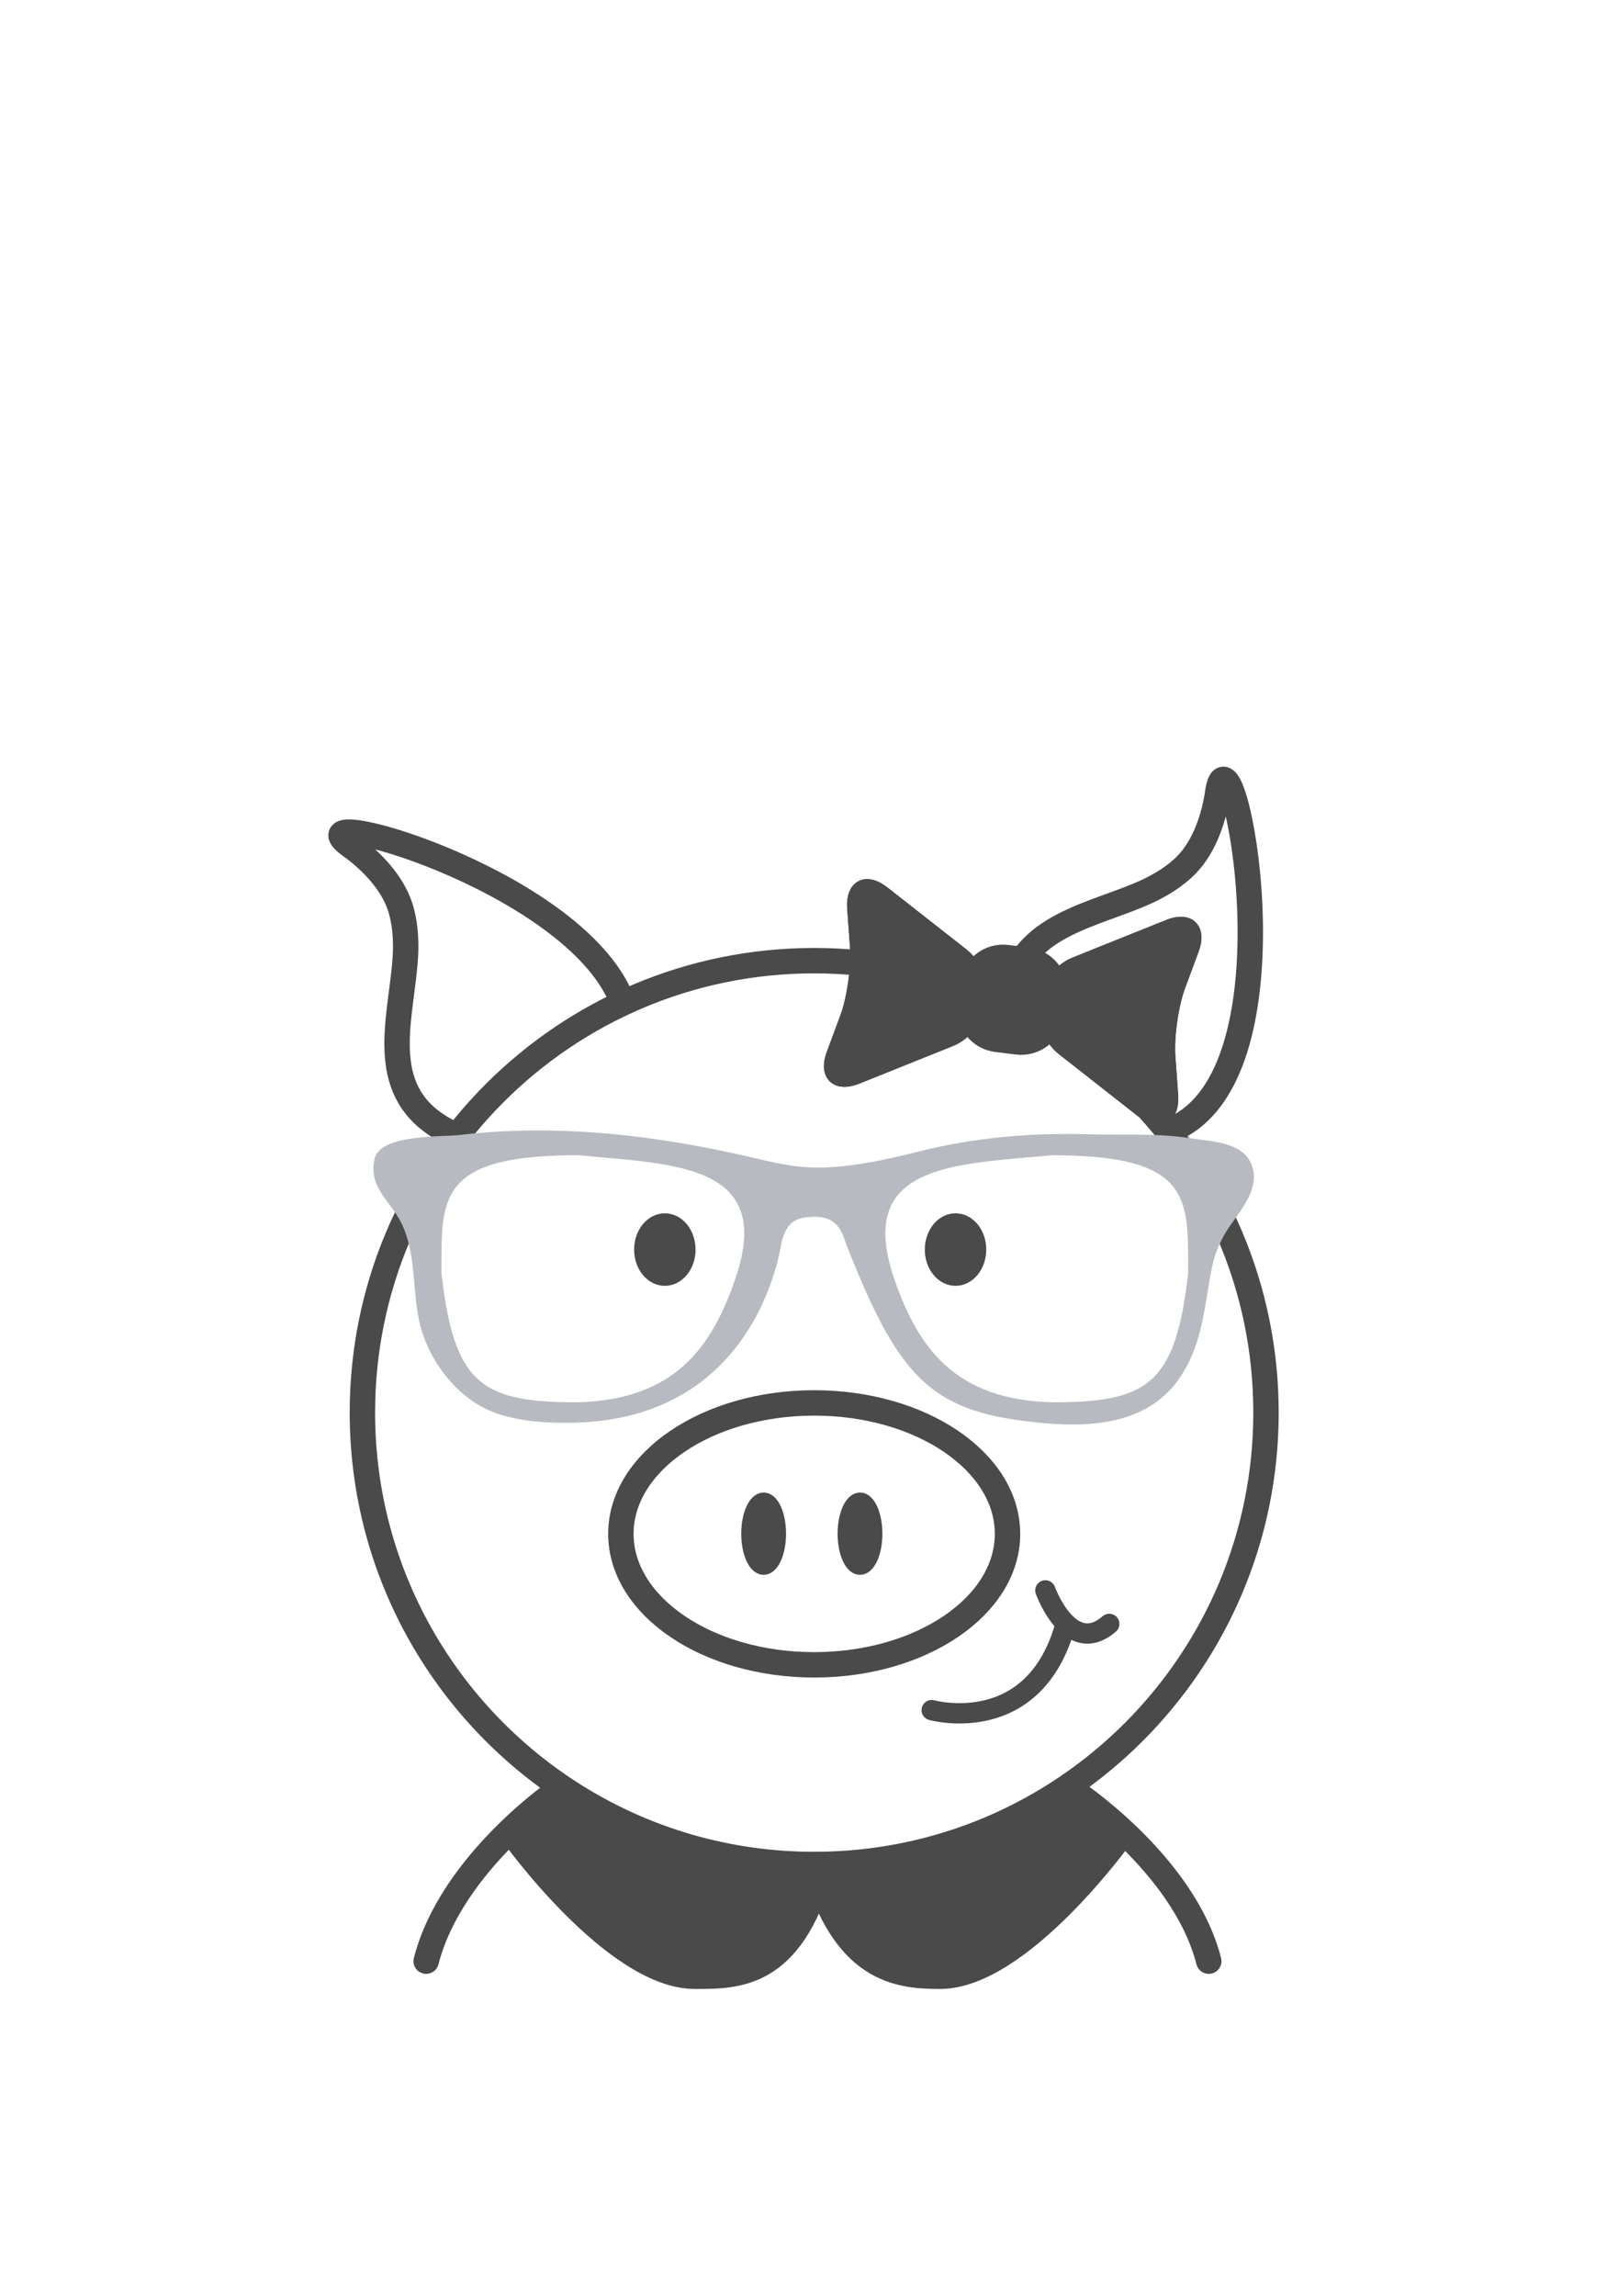 <?xml version="1.0" encoding="utf-8"?>
<!-- Generator: Adobe Illustrator 17.0.2, SVG Export Plug-In . SVG Version: 6.00 Build 0)  -->
<!DOCTYPE svg PUBLIC "-//W3C//DTD SVG 1.1//EN" "http://www.w3.org/Graphics/SVG/1.1/DTD/svg11.dtd">
<svg version="1.1" id="Layer_1" xmlns="http://www.w3.org/2000/svg" xmlns:xlink="http://www.w3.org/1999/xlink" x="0px" y="0px"
	 width="140px" height="200px" viewBox="0 0 140 200" enable-background="new 0 0 140 200" xml:space="preserve">
<g>
	<g>
		<g>
			<path fill="#4A4A4A" stroke="#4A4A4A" stroke-width="2.227" stroke-linejoin="round" stroke-miterlimit="10" d="M97.617,159.906
				c0,0-8.782,12.215-15.726,12.215c-3.709,0-8.331-0.518-10.958-9.728l0,0c0,0,7.651,2.859,22.206-6.578L97.617,159.906z"/>
		</g>
		<g>
			<path fill="#4A4A4A" stroke="#4A4A4A" stroke-width="2.227" stroke-linejoin="round" stroke-miterlimit="10" d="M44.818,159.906
				c0,0,8.782,12.215,15.726,12.215c3.709,0,8.331,0.036,10.958-9.174v-0.554c0,0-9.976,3.596-22.725-6.104L44.818,159.906z"/>
		</g>
	</g>
	<g>
		
			<path fill="none" stroke="#4A4A4A" stroke-width="2.213" stroke-linecap="round" stroke-linejoin="round" stroke-miterlimit="10" d="
			M93.252,155.815c0,0,9.846,6.386,12.055,14.998"/>
		
			<path fill="none" stroke="#4A4A4A" stroke-width="2.213" stroke-linecap="round" stroke-linejoin="round" stroke-miterlimit="10" d="
			M48.778,155.815c0,0-9.442,6.386-11.651,14.998"/>
		<path fill="none" stroke="#4A4A4A" stroke-width="2.213" stroke-linecap="round" stroke-miterlimit="10" d="M54.16,87.077
			C49.902,76.468,24.842,69.583,30.549,73.67c1.774,1.27,3.582,3.152,4.288,5.246c0.446,1.316,0.554,2.844,0.488,4.22
			c-0.242,4.981-2.516,11.094,2.407,14.633c0.5,0.36,1.044,0.682,1.614,0.955"/>
		<path fill="none" stroke="#4A4A4A" stroke-width="2.213" stroke-linecap="round" stroke-miterlimit="10" d="M102.01,98.424
			c11.782-4.738,5.183-37.088,4.069-29.356c-0.31,2.159-1.149,4.631-2.682,6.222c-0.963,1.001-2.269,1.802-3.521,2.376
			c-4.533,2.079-11.006,2.876-11.88,8.875"/>
		<path fill="none" stroke="#4A4A4A" stroke-width="2.213" stroke-miterlimit="10" d="M110.292,123.033
			c0,21.738-17.622,39.36-39.36,39.36c-7.635,0-14.761-2.174-20.795-5.936c-11.147-6.95-18.565-19.322-18.565-33.425
			c0-21.738,17.622-39.36,39.36-39.36S110.292,101.294,110.292,123.033z"/>
	</g>
	
		<ellipse fill="none" stroke="#4A4A4A" stroke-width="2.213" stroke-miterlimit="10" cx="70.932" cy="133.597" rx="16.841" ry="11.406"/>
	<g>
		<g>
			<path fill="#4A4A4A" stroke="#4A4A4A" stroke-width="1.485" stroke-miterlimit="10" d="M91.112,87.356
				c0.185-1.295,1.346-2.761,2.58-3.257c1.235-0.497,3.583-1.44,5.218-2.095l2.959-1.187c1.635-0.656,2.472,0.159,1.859,1.81
				l-1.187,3.198c-0.613,1.652-1.011,4.441-0.885,6.199l0.245,3.401c0.126,1.758-0.904,2.305-2.291,1.219l-2.508-1.967
				c-1.386-1.087-3.377-2.648-4.423-3.47C91.633,90.382,90.927,88.651,91.112,87.356z"/>
			
				<path fill="#4A4A4A" stroke="#4A4A4A" stroke-width="1.485" stroke-linecap="round" stroke-linejoin="round" stroke-miterlimit="10" d="
				M91.112,87.356c0.185-1.295,1.346-2.761,2.58-3.257c1.235-0.497,3.583-1.44,5.218-2.095l2.959-1.187
				c1.635-0.656,2.472,0.159,1.859,1.81l-1.187,3.198c-0.613,1.652-1.011,4.441-0.885,6.199l0.245,3.401
				c0.126,1.758-0.904,2.305-2.291,1.219l-2.508-1.967c-1.386-1.087-3.377-2.648-4.423-3.47
				C91.633,90.382,90.927,88.651,91.112,87.356z"/>
		</g>
		<g>
			<path fill="#4A4A4A" stroke="#4A4A4A" stroke-width="1.485" stroke-miterlimit="10" d="M85.337,87.155
				c-0.185,1.295-1.345,2.762-2.579,3.257c-1.235,0.496-3.582,1.44-5.218,2.095l-2.959,1.188c-1.635,0.656-2.471-0.158-1.859-1.81
				l1.187-3.198c0.613-1.652,1.01-4.441,0.884-6.199l-0.245-3.401c-0.126-1.758,0.904-2.305,2.291-1.219l2.508,1.968
				c1.386,1.087,3.377,2.648,4.423,3.47C84.816,84.127,85.522,85.859,85.337,87.155z"/>
			
				<path fill="#4A4A4A" stroke="#4A4A4A" stroke-width="1.485" stroke-linecap="round" stroke-linejoin="round" stroke-miterlimit="10" d="
				M85.337,87.155c-0.185,1.295-1.345,2.762-2.579,3.257c-1.235,0.496-3.582,1.44-5.218,2.095l-2.959,1.188
				c-1.635,0.656-2.471-0.158-1.859-1.81l1.187-3.198c0.613-1.652,1.01-4.441,0.884-6.199l-0.245-3.401
				c-0.126-1.758,0.904-2.305,2.291-1.219l2.508,1.968c1.386,1.087,3.377,2.648,4.423,3.47
				C84.816,84.127,85.522,85.859,85.337,87.155z"/>
		</g>
		
			<path fill="#4A4A4A" stroke="#4A4A4A" stroke-width="1.485" stroke-linecap="round" stroke-linejoin="round" stroke-miterlimit="10" d="
			M91.988,88.456c-0.203,1.67-1.723,2.858-3.394,2.654l-1.799-0.22c-1.67-0.204-2.858-1.724-2.655-3.394l0.219-1.799
			c0.205-1.67,1.724-2.861,3.395-2.656l1.799,0.22c1.672,0.203,2.861,1.723,2.656,3.394L91.988,88.456z"/>
	</g>
	
		<ellipse fill="#4A4A4A" stroke="#4A4A4A" stroke-width="1.485" stroke-miterlimit="10" cx="57.92" cy="108.835" rx="1.933" ry="2.416"/>
	
		<ellipse fill="#4A4A4A" stroke="#4A4A4A" stroke-width="1.485" stroke-miterlimit="10" cx="83.245" cy="108.835" rx="1.933" ry="2.416"/>
	
		<ellipse fill="#4A4A4A" stroke="#4A4A4A" stroke-width="1.228" stroke-miterlimit="10" cx="66.528" cy="133.581" rx="1.337" ry="2.971"/>
	
		<ellipse fill="#4A4A4A" stroke="#4A4A4A" stroke-width="1.228" stroke-miterlimit="10" cx="74.922" cy="133.581" rx="1.337" ry="2.971"/>
	<path fill="#B7BAC0" d="M109.083,101.568c-0.698-2.125-3.558-2.139-5.369-2.428c-2.927-0.464-5.936-0.257-8.891-0.347
		c-4.977-0.149-9.958,0.288-14.796,1.504c-2.909,0.734-6.288,1.482-9.291,1.387c-1.802-0.054-3.508-0.473-5.126-0.851
		c-8.413-1.959-16.984-2.99-25.605-1.977c-1.572,0.185-6.927-0.081-7.382,2.103c-0.495,2.369,1.166,3.459,2.166,5.234
		c0.518,0.919,0.806,1.918,0.996,2.95c0.392,2.166,0.292,4.405,0.891,6.54c0.865,3.09,3.302,6.188,6.355,7.332
		c2.153,0.811,4.779,0.959,7.062,0.896c13.651-0.355,17.2-11.282,17.948-15.439c0.401-2.23,1.549-2.459,2.833-2.491
		c2.275-0.063,2.535,1.599,2.932,2.608c4.679,11.828,7.495,14.521,17.313,15.377c4.391,0.383,9.107-0.117,11.71-4.04
		c2.018-3.049,2.068-6.175,2.77-9.607c0.203-0.968,0.554-1.865,1.036-2.725C107.624,105.816,109.835,103.857,109.083,101.568z
		 M64.098,111.274c-2.09,6.161-5.364,10.638-13.778,10.864c-8.332,0-10.751-1.518-11.859-11.22c0-6.512-0.428-10.323,11.931-10.3
		C58.725,101.42,67.463,101.339,64.098,111.274z M103.508,110.918c-1.107,9.701-3.526,11.22-11.859,11.22
		c-8.413-0.225-11.688-4.697-13.778-10.864c-3.365-9.936,5.373-9.855,13.705-10.651C103.936,100.596,103.508,104.41,103.508,110.918
		z"/>
	<g>
		
			<path fill="none" stroke="#4A4A4A" stroke-width="1.77" stroke-linecap="round" stroke-linejoin="round" stroke-miterlimit="10" d="
			M81.168,148.948c0,0,8.95,2.503,11.671-7.508"/>
		
			<path fill="none" stroke="#4A4A4A" stroke-width="1.77" stroke-linecap="round" stroke-linejoin="round" stroke-miterlimit="10" d="
			M91.071,138.519c0,0,2.119,5.89,5.566,2.92"/>
	</g>
</g>
</svg>
